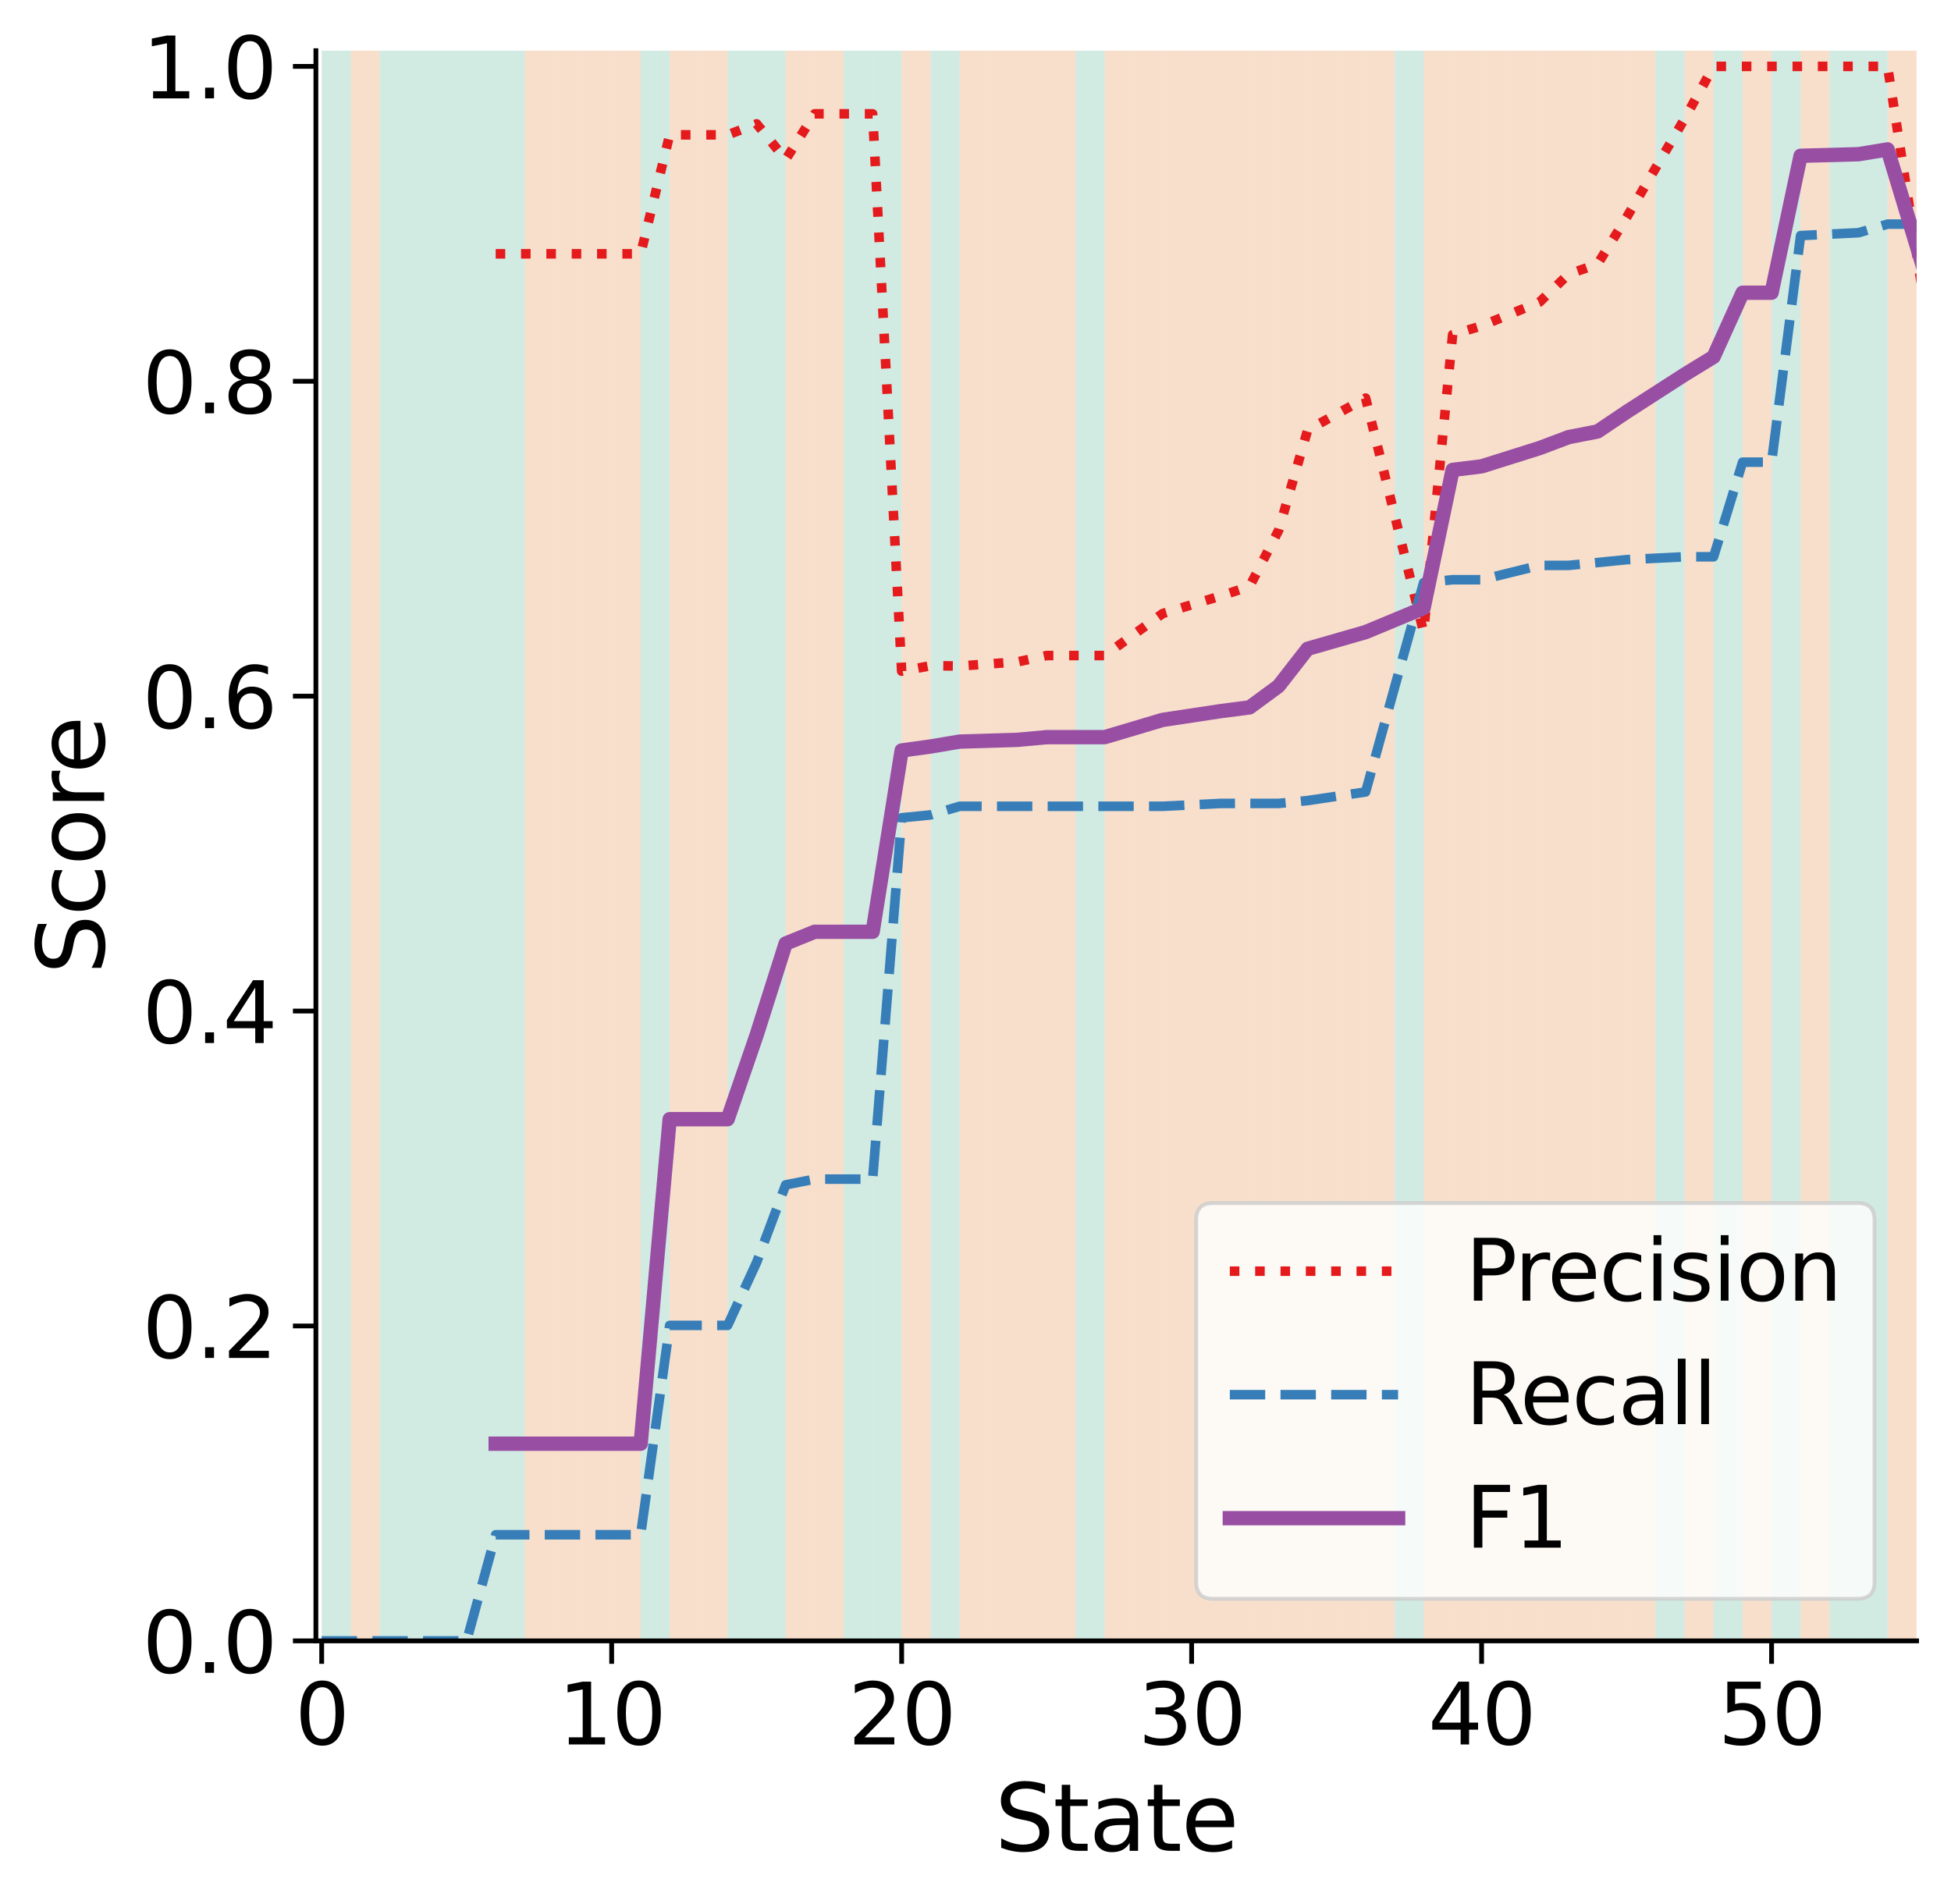 <?xml version="1.0" encoding="utf-8" standalone="no"?>
<!DOCTYPE svg PUBLIC "-//W3C//DTD SVG 1.1//EN"
  "http://www.w3.org/Graphics/SVG/1.1/DTD/svg11.dtd">
<svg xmlns:xlink="http://www.w3.org/1999/xlink" width="408.072pt" height="398.349pt" viewBox="0 0 408.072 398.349" xmlns="http://www.w3.org/2000/svg" version="1.1">
 <defs>
  <style type="text/css">*{stroke-linejoin: round; stroke-linecap: butt}</style>
 </defs>
 <g id="figure_1">
  <g id="patch_1">
   <path d="M 0 398.349 
L 408.072 398.349 
L 408.072 0 
L 0 0 
z
" style="fill: #ffffff"/>
  </g>
  <g id="axes_1">
   <g id="patch_2">
    <path d="M 66.072 343.233 
L 400.872 343.233 
L 400.872 10.593 
L 66.072 10.593 
z
" style="fill: #ffffff"/>
   </g>
   <g id="PolyCollection_1"/>
   <g id="PolyCollection_2"/>
   <g id="PolyCollection_3"/>
   <g id="PolyCollection_4">
    <defs>
     <path id="m125c535efa" d="M 67.285 -387.755 
L 67.285 -55.115 
L 73.35 -55.115 
L 73.35 -387.755 
L 73.35 -387.755 
L 67.285 -387.755 
z
"/>
    </defs>
    <g clip-path="url(#p26b835a164)">
     <use xlink:href="#m125c535efa" x="0" y="398.349" style="fill: #1b9e77; fill-opacity: 0.2"/>
    </g>
   </g>
   <g id="PolyCollection_5">
    <defs>
     <path id="m0db26d05ad" d="M 73.35 -387.755 
L 73.35 -55.115 
L 79.415 -55.115 
L 79.415 -387.755 
L 79.415 -387.755 
L 73.35 -387.755 
z
"/>
    </defs>
    <g clip-path="url(#p26b835a164)">
     <use xlink:href="#m0db26d05ad" x="0" y="398.349" style="fill: #d95f02; fill-opacity: 0.2"/>
    </g>
   </g>
   <g id="PolyCollection_6">
    <defs>
     <path id="m2ba38196fa" d="M 79.415 -387.755 
L 79.415 -55.115 
L 85.48 -55.115 
L 85.48 -387.755 
L 85.48 -387.755 
L 79.415 -387.755 
z
"/>
    </defs>
    <g clip-path="url(#p26b835a164)">
     <use xlink:href="#m2ba38196fa" x="0" y="398.349" style="fill: #1b9e77; fill-opacity: 0.2"/>
    </g>
   </g>
   <g id="PolyCollection_7">
    <defs>
     <path id="m5886b32c86" d="M 85.48 -387.755 
L 85.48 -55.115 
L 91.545 -55.115 
L 91.545 -387.755 
L 91.545 -387.755 
L 85.48 -387.755 
z
"/>
    </defs>
    <g clip-path="url(#p26b835a164)">
     <use xlink:href="#m5886b32c86" x="0" y="398.349" style="fill: #1b9e77; fill-opacity: 0.2"/>
    </g>
   </g>
   <g id="PolyCollection_8">
    <defs>
     <path id="mf310302326" d="M 91.545 -387.755 
L 91.545 -55.115 
L 97.611 -55.115 
L 97.611 -387.755 
L 97.611 -387.755 
L 91.545 -387.755 
z
"/>
    </defs>
    <g clip-path="url(#p26b835a164)">
     <use xlink:href="#mf310302326" x="0" y="398.349" style="fill: #1b9e77; fill-opacity: 0.2"/>
    </g>
   </g>
   <g id="PolyCollection_9">
    <defs>
     <path id="m967a87be0a" d="M 97.611 -387.755 
L 97.611 -55.115 
L 103.676 -55.115 
L 103.676 -387.755 
L 103.676 -387.755 
L 97.611 -387.755 
z
"/>
    </defs>
    <g clip-path="url(#p26b835a164)">
     <use xlink:href="#m967a87be0a" x="0" y="398.349" style="fill: #1b9e77; fill-opacity: 0.2"/>
    </g>
   </g>
   <g id="PolyCollection_10">
    <defs>
     <path id="md2ce9dbd02" d="M 103.676 -387.755 
L 103.676 -55.115 
L 109.741 -55.115 
L 109.741 -387.755 
L 109.741 -387.755 
L 103.676 -387.755 
z
"/>
    </defs>
    <g clip-path="url(#p26b835a164)">
     <use xlink:href="#md2ce9dbd02" x="0" y="398.349" style="fill: #1b9e77; fill-opacity: 0.2"/>
    </g>
   </g>
   <g id="PolyCollection_11">
    <defs>
     <path id="m92b02742d8" d="M 109.741 -387.755 
L 109.741 -55.115 
L 115.806 -55.115 
L 115.806 -387.755 
L 115.806 -387.755 
L 109.741 -387.755 
z
"/>
    </defs>
    <g clip-path="url(#p26b835a164)">
     <use xlink:href="#m92b02742d8" x="0" y="398.349" style="fill: #d95f02; fill-opacity: 0.2"/>
    </g>
   </g>
   <g id="PolyCollection_12">
    <defs>
     <path id="m74fc6132f7" d="M 115.806 -387.755 
L 115.806 -55.115 
L 121.871 -55.115 
L 121.871 -387.755 
L 121.871 -387.755 
L 115.806 -387.755 
z
"/>
    </defs>
    <g clip-path="url(#p26b835a164)">
     <use xlink:href="#m74fc6132f7" x="0" y="398.349" style="fill: #d95f02; fill-opacity: 0.2"/>
    </g>
   </g>
   <g id="PolyCollection_13">
    <defs>
     <path id="m2de19ee524" d="M 121.871 -387.755 
L 121.871 -55.115 
L 127.937 -55.115 
L 127.937 -387.755 
L 127.937 -387.755 
L 121.871 -387.755 
z
"/>
    </defs>
    <g clip-path="url(#p26b835a164)">
     <use xlink:href="#m2de19ee524" x="0" y="398.349" style="fill: #d95f02; fill-opacity: 0.2"/>
    </g>
   </g>
   <g id="PolyCollection_14">
    <defs>
     <path id="mca93525cfc" d="M 127.937 -387.755 
L 127.937 -55.115 
L 134.002 -55.115 
L 134.002 -387.755 
L 134.002 -387.755 
L 127.937 -387.755 
z
"/>
    </defs>
    <g clip-path="url(#p26b835a164)">
     <use xlink:href="#mca93525cfc" x="0" y="398.349" style="fill: #d95f02; fill-opacity: 0.2"/>
    </g>
   </g>
   <g id="PolyCollection_15">
    <defs>
     <path id="mbb72c97d13" d="M 134.002 -387.755 
L 134.002 -55.115 
L 140.067 -55.115 
L 140.067 -387.755 
L 140.067 -387.755 
L 134.002 -387.755 
z
"/>
    </defs>
    <g clip-path="url(#p26b835a164)">
     <use xlink:href="#mbb72c97d13" x="0" y="398.349" style="fill: #1b9e77; fill-opacity: 0.2"/>
    </g>
   </g>
   <g id="PolyCollection_16">
    <defs>
     <path id="mdb182c089e" d="M 140.067 -387.755 
L 140.067 -55.115 
L 146.132 -55.115 
L 146.132 -387.755 
L 146.132 -387.755 
L 140.067 -387.755 
z
"/>
    </defs>
    <g clip-path="url(#p26b835a164)">
     <use xlink:href="#mdb182c089e" x="0" y="398.349" style="fill: #d95f02; fill-opacity: 0.2"/>
    </g>
   </g>
   <g id="PolyCollection_17">
    <defs>
     <path id="m79dd6dcca5" d="M 146.132 -387.755 
L 146.132 -55.115 
L 152.198 -55.115 
L 152.198 -387.755 
L 152.198 -387.755 
L 146.132 -387.755 
z
"/>
    </defs>
    <g clip-path="url(#p26b835a164)">
     <use xlink:href="#m79dd6dcca5" x="0" y="398.349" style="fill: #d95f02; fill-opacity: 0.2"/>
    </g>
   </g>
   <g id="PolyCollection_18">
    <defs>
     <path id="m2414cd197d" d="M 152.198 -387.755 
L 152.198 -55.115 
L 158.263 -55.115 
L 158.263 -387.755 
L 158.263 -387.755 
L 152.198 -387.755 
z
"/>
    </defs>
    <g clip-path="url(#p26b835a164)">
     <use xlink:href="#m2414cd197d" x="0" y="398.349" style="fill: #1b9e77; fill-opacity: 0.2"/>
    </g>
   </g>
   <g id="PolyCollection_19">
    <defs>
     <path id="mfc741805cf" d="M 158.263 -387.755 
L 158.263 -55.115 
L 164.328 -55.115 
L 164.328 -387.755 
L 164.328 -387.755 
L 158.263 -387.755 
z
"/>
    </defs>
    <g clip-path="url(#p26b835a164)">
     <use xlink:href="#mfc741805cf" x="0" y="398.349" style="fill: #1b9e77; fill-opacity: 0.2"/>
    </g>
   </g>
   <g id="PolyCollection_20">
    <defs>
     <path id="m7f5e31c6b8" d="M 164.328 -387.755 
L 164.328 -55.115 
L 170.393 -55.115 
L 170.393 -387.755 
L 170.393 -387.755 
L 164.328 -387.755 
z
"/>
    </defs>
    <g clip-path="url(#p26b835a164)">
     <use xlink:href="#m7f5e31c6b8" x="0" y="398.349" style="fill: #d95f02; fill-opacity: 0.2"/>
    </g>
   </g>
   <g id="PolyCollection_21">
    <defs>
     <path id="m097ade29cd" d="M 170.393 -387.755 
L 170.393 -55.115 
L 176.458 -55.115 
L 176.458 -387.755 
L 176.458 -387.755 
L 170.393 -387.755 
z
"/>
    </defs>
    <g clip-path="url(#p26b835a164)">
     <use xlink:href="#m097ade29cd" x="0" y="398.349" style="fill: #d95f02; fill-opacity: 0.2"/>
    </g>
   </g>
   <g id="PolyCollection_22">
    <defs>
     <path id="md6e3d1d1fb" d="M 176.458 -387.755 
L 176.458 -55.115 
L 182.524 -55.115 
L 182.524 -387.755 
L 182.524 -387.755 
L 176.458 -387.755 
z
"/>
    </defs>
    <g clip-path="url(#p26b835a164)">
     <use xlink:href="#md6e3d1d1fb" x="0" y="398.349" style="fill: #1b9e77; fill-opacity: 0.2"/>
    </g>
   </g>
   <g id="PolyCollection_23">
    <defs>
     <path id="m52731fd539" d="M 182.524 -387.755 
L 182.524 -55.115 
L 188.589 -55.115 
L 188.589 -387.755 
L 188.589 -387.755 
L 182.524 -387.755 
z
"/>
    </defs>
    <g clip-path="url(#p26b835a164)">
     <use xlink:href="#m52731fd539" x="0" y="398.349" style="fill: #1b9e77; fill-opacity: 0.2"/>
    </g>
   </g>
   <g id="PolyCollection_24">
    <defs>
     <path id="m6a19b425e9" d="M 188.589 -387.755 
L 188.589 -55.115 
L 194.654 -55.115 
L 194.654 -387.755 
L 194.654 -387.755 
L 188.589 -387.755 
z
"/>
    </defs>
    <g clip-path="url(#p26b835a164)">
     <use xlink:href="#m6a19b425e9" x="0" y="398.349" style="fill: #d95f02; fill-opacity: 0.2"/>
    </g>
   </g>
   <g id="PolyCollection_25">
    <defs>
     <path id="m41bd3b7b0b" d="M 194.654 -387.755 
L 194.654 -55.115 
L 200.719 -55.115 
L 200.719 -387.755 
L 200.719 -387.755 
L 194.654 -387.755 
z
"/>
    </defs>
    <g clip-path="url(#p26b835a164)">
     <use xlink:href="#m41bd3b7b0b" x="0" y="398.349" style="fill: #1b9e77; fill-opacity: 0.2"/>
    </g>
   </g>
   <g id="PolyCollection_26">
    <defs>
     <path id="mcdfc81c4ba" d="M 200.719 -387.755 
L 200.719 -55.115 
L 206.785 -55.115 
L 206.785 -387.755 
L 206.785 -387.755 
L 200.719 -387.755 
z
"/>
    </defs>
    <g clip-path="url(#p26b835a164)">
     <use xlink:href="#mcdfc81c4ba" x="0" y="398.349" style="fill: #d95f02; fill-opacity: 0.2"/>
    </g>
   </g>
   <g id="PolyCollection_27">
    <defs>
     <path id="m4366017fd3" d="M 206.785 -387.755 
L 206.785 -55.115 
L 212.85 -55.115 
L 212.85 -387.755 
L 212.85 -387.755 
L 206.785 -387.755 
z
"/>
    </defs>
    <g clip-path="url(#p26b835a164)">
     <use xlink:href="#m4366017fd3" x="0" y="398.349" style="fill: #d95f02; fill-opacity: 0.2"/>
    </g>
   </g>
   <g id="PolyCollection_28">
    <defs>
     <path id="m542541a7ce" d="M 212.85 -387.755 
L 212.85 -55.115 
L 218.915 -55.115 
L 218.915 -387.755 
L 218.915 -387.755 
L 212.85 -387.755 
z
"/>
    </defs>
    <g clip-path="url(#p26b835a164)">
     <use xlink:href="#m542541a7ce" x="0" y="398.349" style="fill: #d95f02; fill-opacity: 0.2"/>
    </g>
   </g>
   <g id="PolyCollection_29">
    <defs>
     <path id="med6524f2fb" d="M 218.915 -387.755 
L 218.915 -55.115 
L 224.98 -55.115 
L 224.98 -387.755 
L 224.98 -387.755 
L 218.915 -387.755 
z
"/>
    </defs>
    <g clip-path="url(#p26b835a164)">
     <use xlink:href="#med6524f2fb" x="0" y="398.349" style="fill: #d95f02; fill-opacity: 0.2"/>
    </g>
   </g>
   <g id="PolyCollection_30">
    <defs>
     <path id="m2f2c8779f8" d="M 224.98 -387.755 
L 224.98 -55.115 
L 231.045 -55.115 
L 231.045 -387.755 
L 231.045 -387.755 
L 224.98 -387.755 
z
"/>
    </defs>
    <g clip-path="url(#p26b835a164)">
     <use xlink:href="#m2f2c8779f8" x="0" y="398.349" style="fill: #1b9e77; fill-opacity: 0.2"/>
    </g>
   </g>
   <g id="PolyCollection_31">
    <defs>
     <path id="mcf1881fe86" d="M 231.045 -387.755 
L 231.045 -55.115 
L 237.111 -55.115 
L 237.111 -387.755 
L 237.111 -387.755 
L 231.045 -387.755 
z
"/>
    </defs>
    <g clip-path="url(#p26b835a164)">
     <use xlink:href="#mcf1881fe86" x="0" y="398.349" style="fill: #d95f02; fill-opacity: 0.2"/>
    </g>
   </g>
   <g id="PolyCollection_32">
    <defs>
     <path id="m0a93203564" d="M 237.111 -387.755 
L 237.111 -55.115 
L 243.176 -55.115 
L 243.176 -387.755 
L 243.176 -387.755 
L 237.111 -387.755 
z
"/>
    </defs>
    <g clip-path="url(#p26b835a164)">
     <use xlink:href="#m0a93203564" x="0" y="398.349" style="fill: #d95f02; fill-opacity: 0.2"/>
    </g>
   </g>
   <g id="PolyCollection_33">
    <defs>
     <path id="m591b5ea6e4" d="M 243.176 -387.755 
L 243.176 -55.115 
L 249.241 -55.115 
L 249.241 -387.755 
L 249.241 -387.755 
L 243.176 -387.755 
z
"/>
    </defs>
    <g clip-path="url(#p26b835a164)">
     <use xlink:href="#m591b5ea6e4" x="0" y="398.349" style="fill: #d95f02; fill-opacity: 0.2"/>
    </g>
   </g>
   <g id="PolyCollection_34">
    <defs>
     <path id="mdf3658cf73" d="M 249.241 -387.755 
L 249.241 -55.115 
L 255.306 -55.115 
L 255.306 -387.755 
L 255.306 -387.755 
L 249.241 -387.755 
z
"/>
    </defs>
    <g clip-path="url(#p26b835a164)">
     <use xlink:href="#mdf3658cf73" x="0" y="398.349" style="fill: #d95f02; fill-opacity: 0.2"/>
    </g>
   </g>
   <g id="PolyCollection_35">
    <defs>
     <path id="mc8cab24adf" d="M 255.306 -387.755 
L 255.306 -55.115 
L 261.372 -55.115 
L 261.372 -387.755 
L 261.372 -387.755 
L 255.306 -387.755 
z
"/>
    </defs>
    <g clip-path="url(#p26b835a164)">
     <use xlink:href="#mc8cab24adf" x="0" y="398.349" style="fill: #d95f02; fill-opacity: 0.2"/>
    </g>
   </g>
   <g id="PolyCollection_36">
    <defs>
     <path id="m0bed3e35ae" d="M 261.372 -387.755 
L 261.372 -55.115 
L 267.437 -55.115 
L 267.437 -387.755 
L 267.437 -387.755 
L 261.372 -387.755 
z
"/>
    </defs>
    <g clip-path="url(#p26b835a164)">
     <use xlink:href="#m0bed3e35ae" x="0" y="398.349" style="fill: #d95f02; fill-opacity: 0.2"/>
    </g>
   </g>
   <g id="PolyCollection_37">
    <defs>
     <path id="mc6f6539e8f" d="M 267.437 -387.755 
L 267.437 -55.115 
L 273.502 -55.115 
L 273.502 -387.755 
L 273.502 -387.755 
L 267.437 -387.755 
z
"/>
    </defs>
    <g clip-path="url(#p26b835a164)">
     <use xlink:href="#mc6f6539e8f" x="0" y="398.349" style="fill: #d95f02; fill-opacity: 0.2"/>
    </g>
   </g>
   <g id="PolyCollection_38">
    <defs>
     <path id="m96a476ceb2" d="M 273.502 -387.755 
L 273.502 -55.115 
L 279.567 -55.115 
L 279.567 -387.755 
L 279.567 -387.755 
L 273.502 -387.755 
z
"/>
    </defs>
    <g clip-path="url(#p26b835a164)">
     <use xlink:href="#m96a476ceb2" x="0" y="398.349" style="fill: #d95f02; fill-opacity: 0.2"/>
    </g>
   </g>
   <g id="PolyCollection_39">
    <defs>
     <path id="mb4acc01fca" d="M 279.567 -387.755 
L 279.567 -55.115 
L 285.632 -55.115 
L 285.632 -387.755 
L 285.632 -387.755 
L 279.567 -387.755 
z
"/>
    </defs>
    <g clip-path="url(#p26b835a164)">
     <use xlink:href="#mb4acc01fca" x="0" y="398.349" style="fill: #d95f02; fill-opacity: 0.2"/>
    </g>
   </g>
   <g id="PolyCollection_40">
    <defs>
     <path id="m5384c98503" d="M 285.632 -387.755 
L 285.632 -55.115 
L 291.698 -55.115 
L 291.698 -387.755 
L 291.698 -387.755 
L 285.632 -387.755 
z
"/>
    </defs>
    <g clip-path="url(#p26b835a164)">
     <use xlink:href="#m5384c98503" x="0" y="398.349" style="fill: #d95f02; fill-opacity: 0.2"/>
    </g>
   </g>
   <g id="PolyCollection_41">
    <defs>
     <path id="m760b5ca636" d="M 291.698 -387.755 
L 291.698 -55.115 
L 297.763 -55.115 
L 297.763 -387.755 
L 297.763 -387.755 
L 291.698 -387.755 
z
"/>
    </defs>
    <g clip-path="url(#p26b835a164)">
     <use xlink:href="#m760b5ca636" x="0" y="398.349" style="fill: #1b9e77; fill-opacity: 0.2"/>
    </g>
   </g>
   <g id="PolyCollection_42">
    <defs>
     <path id="m84e1587e74" d="M 297.763 -387.755 
L 297.763 -55.115 
L 303.828 -55.115 
L 303.828 -387.755 
L 303.828 -387.755 
L 297.763 -387.755 
z
"/>
    </defs>
    <g clip-path="url(#p26b835a164)">
     <use xlink:href="#m84e1587e74" x="0" y="398.349" style="fill: #d95f02; fill-opacity: 0.2"/>
    </g>
   </g>
   <g id="PolyCollection_43">
    <defs>
     <path id="m65bd768661" d="M 303.828 -387.755 
L 303.828 -55.115 
L 309.893 -55.115 
L 309.893 -387.755 
L 309.893 -387.755 
L 303.828 -387.755 
z
"/>
    </defs>
    <g clip-path="url(#p26b835a164)">
     <use xlink:href="#m65bd768661" x="0" y="398.349" style="fill: #d95f02; fill-opacity: 0.2"/>
    </g>
   </g>
   <g id="PolyCollection_44">
    <defs>
     <path id="m89fb7e7c5c" d="M 309.893 -387.755 
L 309.893 -55.115 
L 315.958 -55.115 
L 315.958 -387.755 
L 315.958 -387.755 
L 309.893 -387.755 
z
"/>
    </defs>
    <g clip-path="url(#p26b835a164)">
     <use xlink:href="#m89fb7e7c5c" x="0" y="398.349" style="fill: #d95f02; fill-opacity: 0.2"/>
    </g>
   </g>
   <g id="PolyCollection_45">
    <defs>
     <path id="m3e206f6039" d="M 315.958 -387.755 
L 315.958 -55.115 
L 322.024 -55.115 
L 322.024 -387.755 
L 322.024 -387.755 
L 315.958 -387.755 
z
"/>
    </defs>
    <g clip-path="url(#p26b835a164)">
     <use xlink:href="#m3e206f6039" x="0" y="398.349" style="fill: #d95f02; fill-opacity: 0.2"/>
    </g>
   </g>
   <g id="PolyCollection_46">
    <defs>
     <path id="mc9c75d88b0" d="M 322.024 -387.755 
L 322.024 -55.115 
L 328.089 -55.115 
L 328.089 -387.755 
L 328.089 -387.755 
L 322.024 -387.755 
z
"/>
    </defs>
    <g clip-path="url(#p26b835a164)">
     <use xlink:href="#mc9c75d88b0" x="0" y="398.349" style="fill: #d95f02; fill-opacity: 0.2"/>
    </g>
   </g>
   <g id="PolyCollection_47">
    <defs>
     <path id="m86f5dfa4b3" d="M 328.089 -387.755 
L 328.089 -55.115 
L 334.154 -55.115 
L 334.154 -387.755 
L 334.154 -387.755 
L 328.089 -387.755 
z
"/>
    </defs>
    <g clip-path="url(#p26b835a164)">
     <use xlink:href="#m86f5dfa4b3" x="0" y="398.349" style="fill: #d95f02; fill-opacity: 0.2"/>
    </g>
   </g>
   <g id="PolyCollection_48">
    <defs>
     <path id="mb47d26176c" d="M 334.154 -387.755 
L 334.154 -55.115 
L 340.219 -55.115 
L 340.219 -387.755 
L 340.219 -387.755 
L 334.154 -387.755 
z
"/>
    </defs>
    <g clip-path="url(#p26b835a164)">
     <use xlink:href="#mb47d26176c" x="0" y="398.349" style="fill: #d95f02; fill-opacity: 0.2"/>
    </g>
   </g>
   <g id="PolyCollection_49">
    <defs>
     <path id="mf32b627f5d" d="M 340.219 -387.755 
L 340.219 -55.115 
L 346.285 -55.115 
L 346.285 -387.755 
L 346.285 -387.755 
L 340.219 -387.755 
z
"/>
    </defs>
    <g clip-path="url(#p26b835a164)">
     <use xlink:href="#mf32b627f5d" x="0" y="398.349" style="fill: #d95f02; fill-opacity: 0.2"/>
    </g>
   </g>
   <g id="PolyCollection_50">
    <defs>
     <path id="m5d59e32ee5" d="M 346.285 -387.755 
L 346.285 -55.115 
L 352.35 -55.115 
L 352.35 -387.755 
L 352.35 -387.755 
L 346.285 -387.755 
z
"/>
    </defs>
    <g clip-path="url(#p26b835a164)">
     <use xlink:href="#m5d59e32ee5" x="0" y="398.349" style="fill: #1b9e77; fill-opacity: 0.2"/>
    </g>
   </g>
   <g id="PolyCollection_51">
    <defs>
     <path id="m27c8700c24" d="M 352.35 -387.755 
L 352.35 -55.115 
L 358.415 -55.115 
L 358.415 -387.755 
L 358.415 -387.755 
L 352.35 -387.755 
z
"/>
    </defs>
    <g clip-path="url(#p26b835a164)">
     <use xlink:href="#m27c8700c24" x="0" y="398.349" style="fill: #d95f02; fill-opacity: 0.2"/>
    </g>
   </g>
   <g id="PolyCollection_52">
    <defs>
     <path id="m773d3b2065" d="M 358.415 -387.755 
L 358.415 -55.115 
L 364.48 -55.115 
L 364.48 -387.755 
L 364.48 -387.755 
L 358.415 -387.755 
z
"/>
    </defs>
    <g clip-path="url(#p26b835a164)">
     <use xlink:href="#m773d3b2065" x="0" y="398.349" style="fill: #1b9e77; fill-opacity: 0.2"/>
    </g>
   </g>
   <g id="PolyCollection_53">
    <defs>
     <path id="mc26898283b" d="M 364.48 -387.755 
L 364.48 -55.115 
L 370.545 -55.115 
L 370.545 -387.755 
L 370.545 -387.755 
L 364.48 -387.755 
z
"/>
    </defs>
    <g clip-path="url(#p26b835a164)">
     <use xlink:href="#mc26898283b" x="0" y="398.349" style="fill: #d95f02; fill-opacity: 0.2"/>
    </g>
   </g>
   <g id="PolyCollection_54">
    <defs>
     <path id="m8600778482" d="M 370.545 -387.755 
L 370.545 -55.115 
L 376.611 -55.115 
L 376.611 -387.755 
L 376.611 -387.755 
L 370.545 -387.755 
z
"/>
    </defs>
    <g clip-path="url(#p26b835a164)">
     <use xlink:href="#m8600778482" x="0" y="398.349" style="fill: #1b9e77; fill-opacity: 0.2"/>
    </g>
   </g>
   <g id="PolyCollection_55">
    <defs>
     <path id="maf67296dd6" d="M 376.611 -387.755 
L 376.611 -55.115 
L 382.676 -55.115 
L 382.676 -387.755 
L 382.676 -387.755 
L 376.611 -387.755 
z
"/>
    </defs>
    <g clip-path="url(#p26b835a164)">
     <use xlink:href="#maf67296dd6" x="0" y="398.349" style="fill: #d95f02; fill-opacity: 0.2"/>
    </g>
   </g>
   <g id="PolyCollection_56">
    <defs>
     <path id="ma92e470fc0" d="M 382.676 -387.755 
L 382.676 -55.115 
L 388.741 -55.115 
L 388.741 -387.755 
L 388.741 -387.755 
L 382.676 -387.755 
z
"/>
    </defs>
    <g clip-path="url(#p26b835a164)">
     <use xlink:href="#ma92e470fc0" x="0" y="398.349" style="fill: #1b9e77; fill-opacity: 0.2"/>
    </g>
   </g>
   <g id="PolyCollection_57">
    <defs>
     <path id="mdbbf414706" d="M 388.741 -387.755 
L 388.741 -55.115 
L 394.806 -55.115 
L 394.806 -387.755 
L 394.806 -387.755 
L 388.741 -387.755 
z
"/>
    </defs>
    <g clip-path="url(#p26b835a164)">
     <use xlink:href="#mdbbf414706" x="0" y="398.349" style="fill: #1b9e77; fill-opacity: 0.2"/>
    </g>
   </g>
   <g id="PolyCollection_58">
    <defs>
     <path id="me27ebbd8e9" d="M 394.806 -387.755 
L 394.806 -55.115 
L 400.872 -55.115 
L 400.872 -387.755 
L 400.872 -387.755 
L 394.806 -387.755 
z
"/>
    </defs>
    <g clip-path="url(#p26b835a164)">
     <use xlink:href="#me27ebbd8e9" x="0" y="398.349" style="fill: #d95f02; fill-opacity: 0.2"/>
    </g>
   </g>
   <g id="PolyCollection_59">
    <defs>
     <path id="m95248ff65e" d="M 400.872 -387.755 
L 400.872 -55.115 
L 406.937 -55.115 
L 406.937 -387.755 
L 406.937 -387.755 
L 400.872 -387.755 
z
"/>
    </defs>
    <g clip-path="url(#p26b835a164)">
     <use xlink:href="#m95248ff65e" x="0" y="398.349" style="fill: #1b9e77; fill-opacity: 0.2"/>
    </g>
   </g>
   <g id="PolyCollection_60">
    <defs>
     <path id="m0169e6d74f" d="M 406.937 -387.755 
L 406.937 -55.115 
L 413.002 -55.115 
L 413.002 -387.755 
L 413.002 -387.755 
L 406.937 -387.755 
z
"/>
    </defs>
    <g clip-path="url(#p26b835a164)">
     <use xlink:href="#m0169e6d74f" x="0" y="398.349" style="fill: #d95f02; fill-opacity: 0.2"/>
    </g>
   </g>
   <g id="PolyCollection_61">
    <defs>
     <path id="m693e94b96b" d="M 413.002 -387.755 
L 413.002 -55.115 
L 419.067 -55.115 
L 419.067 -387.755 
L 419.067 -387.755 
L 413.002 -387.755 
z
"/>
    </defs>
    <g clip-path="url(#p26b835a164)">
     <use xlink:href="#m693e94b96b" x="0" y="398.349" style="fill: #1b9e77; fill-opacity: 0.2"/>
    </g>
   </g>
   <g id="PolyCollection_62">
    <defs>
     <path id="m7309b5cec9" d="M 419.067 -387.755 
L 419.067 -55.115 
L 425.132 -55.115 
L 425.132 -387.755 
L 425.132 -387.755 
L 419.067 -387.755 
z
"/>
    </defs>
    <g clip-path="url(#p26b835a164)">
     <use xlink:href="#m7309b5cec9" x="0" y="398.349" style="fill: #d95f02; fill-opacity: 0.2"/>
    </g>
   </g>
   <g id="PolyCollection_63">
    <defs>
     <path id="mb12570ba1d" d="M 425.132 -387.755 
L 425.132 -55.115 
L 431.198 -55.115 
L 431.198 -387.755 
L 431.198 -387.755 
L 425.132 -387.755 
z
"/>
    </defs>
    <g clip-path="url(#p26b835a164)">
     <use xlink:href="#mb12570ba1d" x="0" y="398.349" style="fill: #d95f02; fill-opacity: 0.2"/>
    </g>
   </g>
   <g id="PolyCollection_64">
    <defs>
     <path id="mcd78a67895" d="M 431.198 -387.755 
L 431.198 -55.115 
L 437.263 -55.115 
L 437.263 -387.755 
L 437.263 -387.755 
L 431.198 -387.755 
z
"/>
    </defs>
    <g clip-path="url(#p26b835a164)">
     <use xlink:href="#mcd78a67895" x="0" y="398.349" style="fill: #d95f02; fill-opacity: 0.2"/>
    </g>
   </g>
   <g id="PolyCollection_65">
    <defs>
     <path id="m704d50badc" d="M 437.263 -387.755 
L 437.263 -55.115 
L 443.328 -55.115 
L 443.328 -387.755 
L 443.328 -387.755 
L 437.263 -387.755 
z
"/>
    </defs>
    <g clip-path="url(#p26b835a164)">
     <use xlink:href="#m704d50badc" x="0" y="398.349" style="fill: #1b9e77; fill-opacity: 0.2"/>
    </g>
   </g>
   <g id="PolyCollection_66">
    <defs>
     <path id="me4c163d300" d="M 443.328 -387.755 
L 443.328 -55.115 
L 449.393 -55.115 
L 449.393 -387.755 
L 449.393 -387.755 
L 443.328 -387.755 
z
"/>
    </defs>
    <g clip-path="url(#p26b835a164)">
     <use xlink:href="#me4c163d300" x="0" y="398.349" style="fill: #1b9e77; fill-opacity: 0.2"/>
    </g>
   </g>
   <g id="PolyCollection_67">
    <defs>
     <path id="m906d7e0ba7" d="M 449.393 -387.755 
L 449.393 -55.115 
L 455.458 -55.115 
L 455.458 -387.755 
L 455.458 -387.755 
L 449.393 -387.755 
z
"/>
    </defs>
    <g clip-path="url(#p26b835a164)">
     <use xlink:href="#m906d7e0ba7" x="0" y="398.349" style="fill: #1b9e77; fill-opacity: 0.2"/>
    </g>
   </g>
   <g id="PolyCollection_68">
    <defs>
     <path id="m7f0847c80e" d="M 455.458 -387.755 
L 455.458 -55.115 
L 461.524 -55.115 
L 461.524 -387.755 
L 461.524 -387.755 
L 455.458 -387.755 
z
"/>
    </defs>
    <g clip-path="url(#p26b835a164)">
     <use xlink:href="#m7f0847c80e" x="0" y="398.349" style="fill: #d95f02; fill-opacity: 0.2"/>
    </g>
   </g>
   <g id="PolyCollection_69">
    <defs>
     <path id="m804fe95b40" d="M 461.524 -387.755 
L 461.524 -55.115 
L 467.589 -55.115 
L 467.589 -387.755 
L 467.589 -387.755 
L 461.524 -387.755 
z
"/>
    </defs>
    <g clip-path="url(#p26b835a164)">
     <use xlink:href="#m804fe95b40" x="0" y="398.349" style="fill: #1b9e77; fill-opacity: 0.2"/>
    </g>
   </g>
   <g id="PolyCollection_70">
    <defs>
     <path id="mc24db63a7a" d="M 467.589 -387.755 
L 467.589 -55.115 
L 473.654 -55.115 
L 473.654 -387.755 
L 473.654 -387.755 
L 467.589 -387.755 
z
"/>
    </defs>
    <g clip-path="url(#p26b835a164)">
     <use xlink:href="#mc24db63a7a" x="0" y="398.349" style="fill: #d95f02; fill-opacity: 0.2"/>
    </g>
   </g>
   <g id="PolyCollection_71">
    <defs>
     <path id="mb6044654a3" d="M 473.654 -387.755 
L 473.654 -55.115 
L 479.719 -55.115 
L 479.719 -387.755 
L 479.719 -387.755 
L 473.654 -387.755 
z
"/>
    </defs>
    <g clip-path="url(#p26b835a164)">
     <use xlink:href="#mb6044654a3" x="0" y="398.349" style="fill: #d95f02; fill-opacity: 0.2"/>
    </g>
   </g>
   <g id="PolyCollection_72">
    <defs>
     <path id="m0e8f5196c5" d="M 479.719 -387.755 
L 479.719 -55.115 
L 485.785 -55.115 
L 485.785 -387.755 
L 485.785 -387.755 
L 479.719 -387.755 
z
"/>
    </defs>
    <g clip-path="url(#p26b835a164)">
     <use xlink:href="#m0e8f5196c5" x="0" y="398.349" style="fill: #1b9e77; fill-opacity: 0.2"/>
    </g>
   </g>
   <g id="PolyCollection_73">
    <defs>
     <path id="m10f6df9100" d="M 485.785 -387.755 
L 485.785 -55.115 
L 491.85 -55.115 
L 491.85 -387.755 
L 491.85 -387.755 
L 485.785 -387.755 
z
"/>
    </defs>
    <g clip-path="url(#p26b835a164)">
     <use xlink:href="#m10f6df9100" x="0" y="398.349" style="fill: #1b9e77; fill-opacity: 0.2"/>
    </g>
   </g>
   <g id="PolyCollection_74">
    <defs>
     <path id="mc3018d3a29" d="M 491.85 -387.755 
L 491.85 -55.115 
L 497.915 -55.115 
L 497.915 -387.755 
L 497.915 -387.755 
L 491.85 -387.755 
z
"/>
    </defs>
    <g clip-path="url(#p26b835a164)">
     <use xlink:href="#mc3018d3a29" x="0" y="398.349" style="fill: #1b9e77; fill-opacity: 0.2"/>
    </g>
   </g>
   <g id="PolyCollection_75">
    <defs>
     <path id="mf4fc81868f" d="M 497.915 -387.755 
L 497.915 -55.115 
L 503.98 -55.115 
L 503.98 -387.755 
L 503.98 -387.755 
L 497.915 -387.755 
z
"/>
    </defs>
    <g clip-path="url(#p26b835a164)">
     <use xlink:href="#mf4fc81868f" x="0" y="398.349" style="fill: #1b9e77; fill-opacity: 0.2"/>
    </g>
   </g>
   <g id="PolyCollection_76">
    <defs>
     <path id="m5aed2eb604" d="M 503.98 -387.755 
L 503.98 -55.115 
L 510.045 -55.115 
L 510.045 -387.755 
L 510.045 -387.755 
L 503.98 -387.755 
z
"/>
    </defs>
    <g clip-path="url(#p26b835a164)">
     <use xlink:href="#m5aed2eb604" x="0" y="398.349" style="fill: #d95f02; fill-opacity: 0.2"/>
    </g>
   </g>
   <g id="PolyCollection_77">
    <defs>
     <path id="m346c778d63" d="M 510.045 -387.755 
L 510.045 -55.115 
L 516.111 -55.115 
L 516.111 -387.755 
L 516.111 -387.755 
L 510.045 -387.755 
z
"/>
    </defs>
    <g clip-path="url(#p26b835a164)">
     <use xlink:href="#m346c778d63" x="0" y="398.349" style="fill: #d95f02; fill-opacity: 0.2"/>
    </g>
   </g>
   <g id="PolyCollection_78">
    <defs>
     <path id="md33d9fcd2d" d="M 516.111 -387.755 
L 516.111 -55.115 
L 522.176 -55.115 
L 522.176 -387.755 
L 522.176 -387.755 
L 516.111 -387.755 
z
"/>
    </defs>
    <g clip-path="url(#p26b835a164)">
     <use xlink:href="#md33d9fcd2d" x="0" y="398.349" style="fill: #1b9e77; fill-opacity: 0.2"/>
    </g>
   </g>
   <g id="PolyCollection_79">
    <defs>
     <path id="m899fd7c380" d="M 522.176 -387.755 
L 522.176 -55.115 
L 528.241 -55.115 
L 528.241 -387.755 
L 528.241 -387.755 
L 522.176 -387.755 
z
"/>
    </defs>
    <g clip-path="url(#p26b835a164)">
     <use xlink:href="#m899fd7c380" x="0" y="398.349" style="fill: #1b9e77; fill-opacity: 0.2"/>
    </g>
   </g>
   <g id="PolyCollection_80">
    <defs>
     <path id="m396c98fb81" d="M 528.241 -387.755 
L 528.241 -55.115 
L 534.306 -55.115 
L 534.306 -387.755 
L 534.306 -387.755 
L 528.241 -387.755 
z
"/>
    </defs>
    <g clip-path="url(#p26b835a164)">
     <use xlink:href="#m396c98fb81" x="0" y="398.349" style="fill: #1b9e77; fill-opacity: 0.2"/>
    </g>
   </g>
   <g id="PolyCollection_81">
    <defs>
     <path id="m408c180ed3" d="M 534.306 -387.755 
L 534.306 -55.115 
L 540.371 -55.115 
L 540.371 -387.755 
L 540.371 -387.755 
L 534.306 -387.755 
z
"/>
    </defs>
    <g clip-path="url(#p26b835a164)">
     <use xlink:href="#m408c180ed3" x="0" y="398.349" style="fill: #1b9e77; fill-opacity: 0.2"/>
    </g>
   </g>
   <g id="PolyCollection_82">
    <defs>
     <path id="m123e4205cf" d="M 540.371 -387.755 
L 540.371 -55.115 
L 546.437 -55.115 
L 546.437 -387.755 
L 546.437 -387.755 
L 540.371 -387.755 
z
"/>
    </defs>
    <g clip-path="url(#p26b835a164)">
     <use xlink:href="#m123e4205cf" x="0" y="398.349" style="fill: #1b9e77; fill-opacity: 0.2"/>
    </g>
   </g>
   <g id="PolyCollection_83">
    <defs>
     <path id="m11f1dda1e7" d="M 546.437 -387.755 
L 546.437 -55.115 
L 552.502 -55.115 
L 552.502 -387.755 
L 552.502 -387.755 
L 546.437 -387.755 
z
"/>
    </defs>
    <g clip-path="url(#p26b835a164)">
     <use xlink:href="#m11f1dda1e7" x="0" y="398.349" style="fill: #1b9e77; fill-opacity: 0.2"/>
    </g>
   </g>
   <g id="PolyCollection_84">
    <defs>
     <path id="mb2368b974c" d="M 552.502 -387.755 
L 552.502 -55.115 
L 558.567 -55.115 
L 558.567 -387.755 
L 558.567 -387.755 
L 552.502 -387.755 
z
"/>
    </defs>
    <g clip-path="url(#p26b835a164)">
     <use xlink:href="#mb2368b974c" x="0" y="398.349" style="fill: #1b9e77; fill-opacity: 0.2"/>
    </g>
   </g>
   <g id="PolyCollection_85">
    <defs>
     <path id="m382cadb586" d="M 558.567 -387.755 
L 558.567 -55.115 
L 564.632 -55.115 
L 564.632 -387.755 
L 564.632 -387.755 
L 558.567 -387.755 
z
"/>
    </defs>
    <g clip-path="url(#p26b835a164)">
     <use xlink:href="#m382cadb586" x="0" y="398.349" style="fill: #d95f02; fill-opacity: 0.2"/>
    </g>
   </g>
   <g id="PolyCollection_86">
    <defs>
     <path id="md9099eaa06" d="M 564.632 -387.755 
L 564.632 -55.115 
L 570.698 -55.115 
L 570.698 -387.755 
L 570.698 -387.755 
L 564.632 -387.755 
z
"/>
    </defs>
    <g clip-path="url(#p26b835a164)">
     <use xlink:href="#md9099eaa06" x="0" y="398.349" style="fill: #1b9e77; fill-opacity: 0.2"/>
    </g>
   </g>
   <g id="PolyCollection_87">
    <defs>
     <path id="m1c16361780" d="M 570.698 -387.755 
L 570.698 -55.115 
L 576.763 -55.115 
L 576.763 -387.755 
L 576.763 -387.755 
L 570.698 -387.755 
z
"/>
    </defs>
    <g clip-path="url(#p26b835a164)">
     <use xlink:href="#m1c16361780" x="0" y="398.349" style="fill: #1b9e77; fill-opacity: 0.2"/>
    </g>
   </g>
   <g id="PolyCollection_88">
    <defs>
     <path id="m4c4b790934" d="M 576.763 -387.755 
L 576.763 -55.115 
L 582.828 -55.115 
L 582.828 -387.755 
L 582.828 -387.755 
L 576.763 -387.755 
z
"/>
    </defs>
    <g clip-path="url(#p26b835a164)">
     <use xlink:href="#m4c4b790934" x="0" y="398.349" style="fill: #1b9e77; fill-opacity: 0.2"/>
    </g>
   </g>
   <g id="PolyCollection_89">
    <defs>
     <path id="m258e30239d" d="M 582.828 -387.755 
L 582.828 -55.115 
L 588.893 -55.115 
L 588.893 -387.755 
L 588.893 -387.755 
L 582.828 -387.755 
z
"/>
    </defs>
    <g clip-path="url(#p26b835a164)">
     <use xlink:href="#m258e30239d" x="0" y="398.349" style="fill: #1b9e77; fill-opacity: 0.2"/>
    </g>
   </g>
   <g id="PolyCollection_90">
    <defs>
     <path id="m6cbc6f2ea5" d="M 588.893 -387.755 
L 588.893 -55.115 
L 594.958 -55.115 
L 594.958 -387.755 
L 594.958 -387.755 
L 588.893 -387.755 
z
"/>
    </defs>
    <g clip-path="url(#p26b835a164)">
     <use xlink:href="#m6cbc6f2ea5" x="0" y="398.349" style="fill: #1b9e77; fill-opacity: 0.2"/>
    </g>
   </g>
   <g id="PolyCollection_91">
    <defs>
     <path id="m46d5943d33" d="M 594.958 -387.755 
L 594.958 -55.115 
L 601.024 -55.115 
L 601.024 -387.755 
L 601.024 -387.755 
L 594.958 -387.755 
z
"/>
    </defs>
    <g clip-path="url(#p26b835a164)">
     <use xlink:href="#m46d5943d33" x="0" y="398.349" style="fill: #d95f02; fill-opacity: 0.2"/>
    </g>
   </g>
   <g id="PolyCollection_92">
    <defs>
     <path id="mac6db5fb78" d="M 601.024 -387.755 
L 601.024 -55.115 
L 607.089 -55.115 
L 607.089 -387.755 
L 607.089 -387.755 
L 601.024 -387.755 
z
"/>
    </defs>
    <g clip-path="url(#p26b835a164)">
     <use xlink:href="#mac6db5fb78" x="0" y="398.349" style="fill: #1b9e77; fill-opacity: 0.2"/>
    </g>
   </g>
   <g id="matplotlib.axis_1">
    <g id="xtick_1">
     <g id="line2d_1">
      <defs>
       <path id="m5b92e96c64" d="M 0 0 
L 0 4.8 
" style="stroke: #000000"/>
      </defs>
      <g>
       <use xlink:href="#m5b92e96c64" x="67.285" y="343.233" style="stroke: #000000"/>
      </g>
     </g>
     <g id="text_1">
      <!-- 0 -->
      <g transform="translate(61.686 364.906) scale(0.176 -0.176)">
       <defs>
        <path id="DejaVuSans-30" d="M 2034 4250 
Q 1547 4250 1301 3770 
Q 1056 3291 1056 2328 
Q 1056 1369 1301 889 
Q 1547 409 2034 409 
Q 2525 409 2770 889 
Q 3016 1369 3016 2328 
Q 3016 3291 2770 3770 
Q 2525 4250 2034 4250 
z
M 2034 4750 
Q 2819 4750 3233 4129 
Q 3647 3509 3647 2328 
Q 3647 1150 3233 529 
Q 2819 -91 2034 -91 
Q 1250 -91 836 529 
Q 422 1150 422 2328 
Q 422 3509 836 4129 
Q 1250 4750 2034 4750 
z
" transform="scale(0.016)"/>
       </defs>
       <use xlink:href="#DejaVuSans-30"/>
      </g>
     </g>
    </g>
    <g id="xtick_2">
     <g id="line2d_2">
      <g>
       <use xlink:href="#m5b92e96c64" x="127.937" y="343.233" style="stroke: #000000"/>
      </g>
     </g>
     <g id="text_2">
      <!-- 10 -->
      <g transform="translate(116.739 364.906) scale(0.176 -0.176)">
       <defs>
        <path id="DejaVuSans-31" d="M 794 531 
L 1825 531 
L 1825 4091 
L 703 3866 
L 703 4441 
L 1819 4666 
L 2450 4666 
L 2450 531 
L 3481 531 
L 3481 0 
L 794 0 
L 794 531 
z
" transform="scale(0.016)"/>
       </defs>
       <use xlink:href="#DejaVuSans-31"/>
       <use xlink:href="#DejaVuSans-30" x="63.623"/>
      </g>
     </g>
    </g>
    <g id="xtick_3">
     <g id="line2d_3">
      <g>
       <use xlink:href="#m5b92e96c64" x="188.589" y="343.233" style="stroke: #000000"/>
      </g>
     </g>
     <g id="text_3">
      <!-- 20 -->
      <g transform="translate(177.391 364.906) scale(0.176 -0.176)">
       <defs>
        <path id="DejaVuSans-32" d="M 1228 531 
L 3431 531 
L 3431 0 
L 469 0 
L 469 531 
Q 828 903 1448 1529 
Q 2069 2156 2228 2338 
Q 2531 2678 2651 2914 
Q 2772 3150 2772 3378 
Q 2772 3750 2511 3984 
Q 2250 4219 1831 4219 
Q 1534 4219 1204 4116 
Q 875 4013 500 3803 
L 500 4441 
Q 881 4594 1212 4672 
Q 1544 4750 1819 4750 
Q 2544 4750 2975 4387 
Q 3406 4025 3406 3419 
Q 3406 3131 3298 2873 
Q 3191 2616 2906 2266 
Q 2828 2175 2409 1742 
Q 1991 1309 1228 531 
z
" transform="scale(0.016)"/>
       </defs>
       <use xlink:href="#DejaVuSans-32"/>
       <use xlink:href="#DejaVuSans-30" x="63.623"/>
      </g>
     </g>
    </g>
    <g id="xtick_4">
     <g id="line2d_4">
      <g>
       <use xlink:href="#m5b92e96c64" x="249.241" y="343.233" style="stroke: #000000"/>
      </g>
     </g>
     <g id="text_4">
      <!-- 30 -->
      <g transform="translate(238.043 364.906) scale(0.176 -0.176)">
       <defs>
        <path id="DejaVuSans-33" d="M 2597 2516 
Q 3050 2419 3304 2112 
Q 3559 1806 3559 1356 
Q 3559 666 3084 287 
Q 2609 -91 1734 -91 
Q 1441 -91 1130 -33 
Q 819 25 488 141 
L 488 750 
Q 750 597 1062 519 
Q 1375 441 1716 441 
Q 2309 441 2620 675 
Q 2931 909 2931 1356 
Q 2931 1769 2642 2001 
Q 2353 2234 1838 2234 
L 1294 2234 
L 1294 2753 
L 1863 2753 
Q 2328 2753 2575 2939 
Q 2822 3125 2822 3475 
Q 2822 3834 2567 4026 
Q 2313 4219 1838 4219 
Q 1578 4219 1281 4162 
Q 984 4106 628 3988 
L 628 4550 
Q 988 4650 1302 4700 
Q 1616 4750 1894 4750 
Q 2613 4750 3031 4423 
Q 3450 4097 3450 3541 
Q 3450 3153 3228 2886 
Q 3006 2619 2597 2516 
z
" transform="scale(0.016)"/>
       </defs>
       <use xlink:href="#DejaVuSans-33"/>
       <use xlink:href="#DejaVuSans-30" x="63.623"/>
      </g>
     </g>
    </g>
    <g id="xtick_5">
     <g id="line2d_5">
      <g>
       <use xlink:href="#m5b92e96c64" x="309.893" y="343.233" style="stroke: #000000"/>
      </g>
     </g>
     <g id="text_5">
      <!-- 40 -->
      <g transform="translate(298.695 364.906) scale(0.176 -0.176)">
       <defs>
        <path id="DejaVuSans-34" d="M 2419 4116 
L 825 1625 
L 2419 1625 
L 2419 4116 
z
M 2253 4666 
L 3047 4666 
L 3047 1625 
L 3713 1625 
L 3713 1100 
L 3047 1100 
L 3047 0 
L 2419 0 
L 2419 1100 
L 313 1100 
L 313 1709 
L 2253 4666 
z
" transform="scale(0.016)"/>
       </defs>
       <use xlink:href="#DejaVuSans-34"/>
       <use xlink:href="#DejaVuSans-30" x="63.623"/>
      </g>
     </g>
    </g>
    <g id="xtick_6">
     <g id="line2d_6">
      <g>
       <use xlink:href="#m5b92e96c64" x="370.545" y="343.233" style="stroke: #000000"/>
      </g>
     </g>
     <g id="text_6">
      <!-- 50 -->
      <g transform="translate(359.347 364.906) scale(0.176 -0.176)">
       <defs>
        <path id="DejaVuSans-35" d="M 691 4666 
L 3169 4666 
L 3169 4134 
L 1269 4134 
L 1269 2991 
Q 1406 3038 1543 3061 
Q 1681 3084 1819 3084 
Q 2600 3084 3056 2656 
Q 3513 2228 3513 1497 
Q 3513 744 3044 326 
Q 2575 -91 1722 -91 
Q 1428 -91 1123 -41 
Q 819 9 494 109 
L 494 744 
Q 775 591 1075 516 
Q 1375 441 1709 441 
Q 2250 441 2565 725 
Q 2881 1009 2881 1497 
Q 2881 1984 2565 2268 
Q 2250 2553 1709 2553 
Q 1456 2553 1204 2497 
Q 953 2441 691 2322 
L 691 4666 
z
" transform="scale(0.016)"/>
       </defs>
       <use xlink:href="#DejaVuSans-35"/>
       <use xlink:href="#DejaVuSans-30" x="63.623"/>
      </g>
     </g>
    </g>
    <g id="text_7">
     <!-- State -->
     <g transform="translate(208.06 387.156) scale(0.192 -0.192)">
      <defs>
       <path id="DejaVuSans-53" d="M 3425 4513 
L 3425 3897 
Q 3066 4069 2747 4153 
Q 2428 4238 2131 4238 
Q 1616 4238 1336 4038 
Q 1056 3838 1056 3469 
Q 1056 3159 1242 3001 
Q 1428 2844 1947 2747 
L 2328 2669 
Q 3034 2534 3370 2195 
Q 3706 1856 3706 1288 
Q 3706 609 3251 259 
Q 2797 -91 1919 -91 
Q 1588 -91 1214 -16 
Q 841 59 441 206 
L 441 856 
Q 825 641 1194 531 
Q 1563 422 1919 422 
Q 2459 422 2753 634 
Q 3047 847 3047 1241 
Q 3047 1584 2836 1778 
Q 2625 1972 2144 2069 
L 1759 2144 
Q 1053 2284 737 2584 
Q 422 2884 422 3419 
Q 422 4038 858 4394 
Q 1294 4750 2059 4750 
Q 2388 4750 2728 4690 
Q 3069 4631 3425 4513 
z
" transform="scale(0.016)"/>
       <path id="DejaVuSans-74" d="M 1172 4494 
L 1172 3500 
L 2356 3500 
L 2356 3053 
L 1172 3053 
L 1172 1153 
Q 1172 725 1289 603 
Q 1406 481 1766 481 
L 2356 481 
L 2356 0 
L 1766 0 
Q 1100 0 847 248 
Q 594 497 594 1153 
L 594 3053 
L 172 3053 
L 172 3500 
L 594 3500 
L 594 4494 
L 1172 4494 
z
" transform="scale(0.016)"/>
       <path id="DejaVuSans-61" d="M 2194 1759 
Q 1497 1759 1228 1600 
Q 959 1441 959 1056 
Q 959 750 1161 570 
Q 1363 391 1709 391 
Q 2188 391 2477 730 
Q 2766 1069 2766 1631 
L 2766 1759 
L 2194 1759 
z
M 3341 1997 
L 3341 0 
L 2766 0 
L 2766 531 
Q 2569 213 2275 61 
Q 1981 -91 1556 -91 
Q 1019 -91 701 211 
Q 384 513 384 1019 
Q 384 1609 779 1909 
Q 1175 2209 1959 2209 
L 2766 2209 
L 2766 2266 
Q 2766 2663 2505 2880 
Q 2244 3097 1772 3097 
Q 1472 3097 1187 3025 
Q 903 2953 641 2809 
L 641 3341 
Q 956 3463 1253 3523 
Q 1550 3584 1831 3584 
Q 2591 3584 2966 3190 
Q 3341 2797 3341 1997 
z
" transform="scale(0.016)"/>
       <path id="DejaVuSans-65" d="M 3597 1894 
L 3597 1613 
L 953 1613 
Q 991 1019 1311 708 
Q 1631 397 2203 397 
Q 2534 397 2845 478 
Q 3156 559 3463 722 
L 3463 178 
Q 3153 47 2828 -22 
Q 2503 -91 2169 -91 
Q 1331 -91 842 396 
Q 353 884 353 1716 
Q 353 2575 817 3079 
Q 1281 3584 2069 3584 
Q 2775 3584 3186 3129 
Q 3597 2675 3597 1894 
z
M 3022 2063 
Q 3016 2534 2758 2815 
Q 2500 3097 2075 3097 
Q 1594 3097 1305 2825 
Q 1016 2553 972 2059 
L 3022 2063 
z
" transform="scale(0.016)"/>
      </defs>
      <use xlink:href="#DejaVuSans-53"/>
      <use xlink:href="#DejaVuSans-74" x="63.477"/>
      <use xlink:href="#DejaVuSans-61" x="102.686"/>
      <use xlink:href="#DejaVuSans-74" x="163.965"/>
      <use xlink:href="#DejaVuSans-65" x="203.174"/>
     </g>
    </g>
   </g>
   <g id="matplotlib.axis_2">
    <g id="ytick_1">
     <g id="line2d_7">
      <defs>
       <path id="m0b4b685af2" d="M 0 0 
L -4.8 0 
" style="stroke: #000000"/>
      </defs>
      <g>
       <use xlink:href="#m0b4b685af2" x="66.072" y="343.233" style="stroke: #000000"/>
      </g>
     </g>
     <g id="text_8">
      <!-- 0.0 -->
      <g transform="translate(29.782 349.92) scale(0.176 -0.176)">
       <defs>
        <path id="DejaVuSans-2e" d="M 684 794 
L 1344 794 
L 1344 0 
L 684 0 
L 684 794 
z
" transform="scale(0.016)"/>
       </defs>
       <use xlink:href="#DejaVuSans-30"/>
       <use xlink:href="#DejaVuSans-2e" x="63.623"/>
       <use xlink:href="#DejaVuSans-30" x="95.41"/>
      </g>
     </g>
    </g>
    <g id="ytick_2">
     <g id="line2d_8">
      <g>
       <use xlink:href="#m0b4b685af2" x="66.072" y="277.364" style="stroke: #000000"/>
      </g>
     </g>
     <g id="text_9">
      <!-- 0.2 -->
      <g transform="translate(29.782 284.05) scale(0.176 -0.176)">
       <use xlink:href="#DejaVuSans-30"/>
       <use xlink:href="#DejaVuSans-2e" x="63.623"/>
       <use xlink:href="#DejaVuSans-32" x="95.41"/>
      </g>
     </g>
    </g>
    <g id="ytick_3">
     <g id="line2d_9">
      <g>
       <use xlink:href="#m0b4b685af2" x="66.072" y="211.495" style="stroke: #000000"/>
      </g>
     </g>
     <g id="text_10">
      <!-- 0.4 -->
      <g transform="translate(29.782 218.181) scale(0.176 -0.176)">
       <use xlink:href="#DejaVuSans-30"/>
       <use xlink:href="#DejaVuSans-2e" x="63.623"/>
       <use xlink:href="#DejaVuSans-34" x="95.41"/>
      </g>
     </g>
    </g>
    <g id="ytick_4">
     <g id="line2d_10">
      <g>
       <use xlink:href="#m0b4b685af2" x="66.072" y="145.625" style="stroke: #000000"/>
      </g>
     </g>
     <g id="text_11">
      <!-- 0.6 -->
      <g transform="translate(29.782 152.312) scale(0.176 -0.176)">
       <defs>
        <path id="DejaVuSans-36" d="M 2113 2584 
Q 1688 2584 1439 2293 
Q 1191 2003 1191 1497 
Q 1191 994 1439 701 
Q 1688 409 2113 409 
Q 2538 409 2786 701 
Q 3034 994 3034 1497 
Q 3034 2003 2786 2293 
Q 2538 2584 2113 2584 
z
M 3366 4563 
L 3366 3988 
Q 3128 4100 2886 4159 
Q 2644 4219 2406 4219 
Q 1781 4219 1451 3797 
Q 1122 3375 1075 2522 
Q 1259 2794 1537 2939 
Q 1816 3084 2150 3084 
Q 2853 3084 3261 2657 
Q 3669 2231 3669 1497 
Q 3669 778 3244 343 
Q 2819 -91 2113 -91 
Q 1303 -91 875 529 
Q 447 1150 447 2328 
Q 447 3434 972 4092 
Q 1497 4750 2381 4750 
Q 2619 4750 2861 4703 
Q 3103 4656 3366 4563 
z
" transform="scale(0.016)"/>
       </defs>
       <use xlink:href="#DejaVuSans-30"/>
       <use xlink:href="#DejaVuSans-2e" x="63.623"/>
       <use xlink:href="#DejaVuSans-36" x="95.41"/>
      </g>
     </g>
    </g>
    <g id="ytick_5">
     <g id="line2d_11">
      <g>
       <use xlink:href="#m0b4b685af2" x="66.072" y="79.756" style="stroke: #000000"/>
      </g>
     </g>
     <g id="text_12">
      <!-- 0.8 -->
      <g transform="translate(29.782 86.443) scale(0.176 -0.176)">
       <defs>
        <path id="DejaVuSans-38" d="M 2034 2216 
Q 1584 2216 1326 1975 
Q 1069 1734 1069 1313 
Q 1069 891 1326 650 
Q 1584 409 2034 409 
Q 2484 409 2743 651 
Q 3003 894 3003 1313 
Q 3003 1734 2745 1975 
Q 2488 2216 2034 2216 
z
M 1403 2484 
Q 997 2584 770 2862 
Q 544 3141 544 3541 
Q 544 4100 942 4425 
Q 1341 4750 2034 4750 
Q 2731 4750 3128 4425 
Q 3525 4100 3525 3541 
Q 3525 3141 3298 2862 
Q 3072 2584 2669 2484 
Q 3125 2378 3379 2068 
Q 3634 1759 3634 1313 
Q 3634 634 3220 271 
Q 2806 -91 2034 -91 
Q 1263 -91 848 271 
Q 434 634 434 1313 
Q 434 1759 690 2068 
Q 947 2378 1403 2484 
z
M 1172 3481 
Q 1172 3119 1398 2916 
Q 1625 2713 2034 2713 
Q 2441 2713 2670 2916 
Q 2900 3119 2900 3481 
Q 2900 3844 2670 4047 
Q 2441 4250 2034 4250 
Q 1625 4250 1398 4047 
Q 1172 3844 1172 3481 
z
" transform="scale(0.016)"/>
       </defs>
       <use xlink:href="#DejaVuSans-30"/>
       <use xlink:href="#DejaVuSans-2e" x="63.623"/>
       <use xlink:href="#DejaVuSans-38" x="95.41"/>
      </g>
     </g>
    </g>
    <g id="ytick_6">
     <g id="line2d_12">
      <g>
       <use xlink:href="#m0b4b685af2" x="66.072" y="13.887" style="stroke: #000000"/>
      </g>
     </g>
     <g id="text_13">
      <!-- 1.0 -->
      <g transform="translate(29.782 20.573) scale(0.176 -0.176)">
       <use xlink:href="#DejaVuSans-31"/>
       <use xlink:href="#DejaVuSans-2e" x="63.623"/>
       <use xlink:href="#DejaVuSans-30" x="95.41"/>
      </g>
     </g>
    </g>
    <g id="text_14">
     <!-- Score -->
     <g transform="translate(21.789 203.798) rotate(-90) scale(0.192 -0.192)">
      <defs>
       <path id="DejaVuSans-63" d="M 3122 3366 
L 3122 2828 
Q 2878 2963 2633 3030 
Q 2388 3097 2138 3097 
Q 1578 3097 1268 2742 
Q 959 2388 959 1747 
Q 959 1106 1268 751 
Q 1578 397 2138 397 
Q 2388 397 2633 464 
Q 2878 531 3122 666 
L 3122 134 
Q 2881 22 2623 -34 
Q 2366 -91 2075 -91 
Q 1284 -91 818 406 
Q 353 903 353 1747 
Q 353 2603 823 3093 
Q 1294 3584 2113 3584 
Q 2378 3584 2631 3529 
Q 2884 3475 3122 3366 
z
" transform="scale(0.016)"/>
       <path id="DejaVuSans-6f" d="M 1959 3097 
Q 1497 3097 1228 2736 
Q 959 2375 959 1747 
Q 959 1119 1226 758 
Q 1494 397 1959 397 
Q 2419 397 2687 759 
Q 2956 1122 2956 1747 
Q 2956 2369 2687 2733 
Q 2419 3097 1959 3097 
z
M 1959 3584 
Q 2709 3584 3137 3096 
Q 3566 2609 3566 1747 
Q 3566 888 3137 398 
Q 2709 -91 1959 -91 
Q 1206 -91 779 398 
Q 353 888 353 1747 
Q 353 2609 779 3096 
Q 1206 3584 1959 3584 
z
" transform="scale(0.016)"/>
       <path id="DejaVuSans-72" d="M 2631 2963 
Q 2534 3019 2420 3045 
Q 2306 3072 2169 3072 
Q 1681 3072 1420 2755 
Q 1159 2438 1159 1844 
L 1159 0 
L 581 0 
L 581 3500 
L 1159 3500 
L 1159 2956 
Q 1341 3275 1631 3429 
Q 1922 3584 2338 3584 
Q 2397 3584 2469 3576 
Q 2541 3569 2628 3553 
L 2631 2963 
z
" transform="scale(0.016)"/>
      </defs>
      <use xlink:href="#DejaVuSans-53"/>
      <use xlink:href="#DejaVuSans-63" x="63.477"/>
      <use xlink:href="#DejaVuSans-6f" x="118.457"/>
      <use xlink:href="#DejaVuSans-72" x="179.639"/>
      <use xlink:href="#DejaVuSans-65" x="218.502"/>
     </g>
    </g>
   </g>
   <g id="line2d_13">
    <path d="M 103.676 53.095 
L 109.741 53.095 
L 115.806 53.095 
L 121.871 53.095 
L 127.937 53.095 
L 134.002 53.095 
L 140.067 28.206 
L 152.198 28.206 
L 158.263 25.907 
L 164.328 33.375 
L 170.393 23.807 
L 182.524 23.807 
L 188.589 140.395 
L 194.654 139.251 
L 200.719 139.319 
L 212.85 138.447 
L 218.915 137.126 
L 231.045 137.126 
L 243.176 128.346 
L 255.306 124.667 
L 261.372 122.662 
L 267.437 110.94 
L 273.502 89.956 
L 285.632 83.269 
L 297.763 132.246 
L 303.828 70.008 
L 309.893 68.158 
L 322.024 63.177 
L 328.089 57.342 
L 334.154 55.246 
L 340.219 45.479 
L 352.35 24.837 
L 358.415 13.887 
L 364.48 13.887 
L 370.545 13.887 
L 376.611 13.887 
L 388.741 13.887 
L 394.806 13.887 
L 406.937 92.157 
L 409.072 88.714 
" clip-path="url(#p26b835a164)" style="fill: none; stroke-dasharray: 2,3.3; stroke-dashoffset: 0; stroke: #e41a1c; stroke-width: 2"/>
   </g>
   <g id="line2d_14">
    <path d="M 67.285 343.233 
L 73.35 343.233 
L 91.545 343.233 
L 97.611 343.233 
L 103.676 321.037 
L 109.741 321.037 
L 115.806 321.037 
L 121.871 321.037 
L 127.937 321.037 
L 134.002 321.037 
L 140.067 277.244 
L 152.198 277.244 
L 158.263 264.046 
L 164.328 247.849 
L 170.393 246.649 
L 182.524 246.649 
L 188.589 171.061 
L 194.654 170.461 
L 200.719 168.661 
L 212.85 168.661 
L 218.915 168.661 
L 231.045 168.661 
L 243.176 168.661 
L 255.306 168.062 
L 261.372 168.062 
L 267.437 168.062 
L 273.502 167.462 
L 285.632 165.662 
L 297.763 121.869 
L 303.828 121.269 
L 309.893 121.269 
L 322.024 118.27 
L 328.089 118.27 
L 334.154 117.67 
L 340.219 117.07 
L 352.35 116.47 
L 358.415 116.47 
L 364.48 96.673 
L 370.545 96.673 
L 376.611 49.281 
L 388.741 48.681 
L 394.806 46.881 
L 406.937 46.881 
L 409.072 46.855 
" clip-path="url(#p26b835a164)" style="fill: none; stroke-dasharray: 7.4,3.2; stroke-dashoffset: 0; stroke: #377eb8; stroke-width: 2"/>
   </g>
   <g id="line2d_15">
    <path d="M 103.676 301.995 
L 109.741 301.995 
L 115.806 301.995 
L 121.871 301.995 
L 127.937 301.995 
L 134.002 301.995 
L 140.067 234.112 
L 152.198 234.112 
L 158.263 216.488 
L 164.328 197.367 
L 170.393 194.912 
L 182.524 194.912 
L 188.589 156.982 
L 194.654 156.149 
L 200.719 155.127 
L 212.85 154.758 
L 218.915 154.2 
L 231.045 154.2 
L 243.176 150.59 
L 255.306 148.756 
L 261.372 147.966 
L 267.437 143.505 
L 273.502 135.709 
L 285.632 132.223 
L 297.763 127.182 
L 303.828 98.292 
L 309.893 97.551 
L 322.024 93.728 
L 328.089 91.439 
L 334.154 90.252 
L 340.219 86.166 
L 352.35 78.354 
L 358.415 74.64 
L 364.48 61.23 
L 370.545 61.23 
L 376.611 32.589 
L 388.741 32.254 
L 394.806 31.254 
L 406.937 71.392 
L 409.072 69.611 
" clip-path="url(#p26b835a164)" style="fill: none; stroke: #984ea3; stroke-width: 3; stroke-linecap: square"/>
   </g>
   <g id="patch_3">
    <path d="M 66.072 343.233 
L 66.072 10.593 
" style="fill: none; stroke: #000000; stroke-linejoin: miter; stroke-linecap: square"/>
   </g>
   <g id="patch_4">
    <path d="M 66.072 343.233 
L 400.872 343.233 
" style="fill: none; stroke: #000000; stroke-linejoin: miter; stroke-linecap: square"/>
   </g>
   <g id="legend_1">
    <g id="patch_5">
     <path d="M 253.711 334.433 
L 388.551 334.433 
Q 392.072 334.433 392.072 330.913 
L 392.072 255.173 
Q 392.072 251.653 388.551 251.653 
L 253.711 251.653 
Q 250.191 251.653 250.191 255.173 
L 250.191 330.913 
Q 250.191 334.433 253.711 334.433 
z
" style="fill: #ffffff; opacity: 0.8; stroke: #cccccc; stroke-width: 0.8; stroke-linejoin: miter"/>
    </g>
    <g id="line2d_16">
     <path d="M 257.231 265.906 
L 274.831 265.906 
L 292.431 265.906 
" style="fill: none; stroke-dasharray: 2,3.3; stroke-dashoffset: 0; stroke: #e41a1c; stroke-width: 2"/>
    </g>
    <g id="text_15">
     <!-- Precision -->
     <g transform="translate(306.511 272.066) scale(0.176 -0.176)">
      <defs>
       <path id="DejaVuSans-50" d="M 1259 4147 
L 1259 2394 
L 2053 2394 
Q 2494 2394 2734 2622 
Q 2975 2850 2975 3272 
Q 2975 3691 2734 3919 
Q 2494 4147 2053 4147 
L 1259 4147 
z
M 628 4666 
L 2053 4666 
Q 2838 4666 3239 4311 
Q 3641 3956 3641 3272 
Q 3641 2581 3239 2228 
Q 2838 1875 2053 1875 
L 1259 1875 
L 1259 0 
L 628 0 
L 628 4666 
z
" transform="scale(0.016)"/>
       <path id="DejaVuSans-69" d="M 603 3500 
L 1178 3500 
L 1178 0 
L 603 0 
L 603 3500 
z
M 603 4863 
L 1178 4863 
L 1178 4134 
L 603 4134 
L 603 4863 
z
" transform="scale(0.016)"/>
       <path id="DejaVuSans-73" d="M 2834 3397 
L 2834 2853 
Q 2591 2978 2328 3040 
Q 2066 3103 1784 3103 
Q 1356 3103 1142 2972 
Q 928 2841 928 2578 
Q 928 2378 1081 2264 
Q 1234 2150 1697 2047 
L 1894 2003 
Q 2506 1872 2764 1633 
Q 3022 1394 3022 966 
Q 3022 478 2636 193 
Q 2250 -91 1575 -91 
Q 1294 -91 989 -36 
Q 684 19 347 128 
L 347 722 
Q 666 556 975 473 
Q 1284 391 1588 391 
Q 1994 391 2212 530 
Q 2431 669 2431 922 
Q 2431 1156 2273 1281 
Q 2116 1406 1581 1522 
L 1381 1569 
Q 847 1681 609 1914 
Q 372 2147 372 2553 
Q 372 3047 722 3315 
Q 1072 3584 1716 3584 
Q 2034 3584 2315 3537 
Q 2597 3491 2834 3397 
z
" transform="scale(0.016)"/>
       <path id="DejaVuSans-6e" d="M 3513 2113 
L 3513 0 
L 2938 0 
L 2938 2094 
Q 2938 2591 2744 2837 
Q 2550 3084 2163 3084 
Q 1697 3084 1428 2787 
Q 1159 2491 1159 1978 
L 1159 0 
L 581 0 
L 581 3500 
L 1159 3500 
L 1159 2956 
Q 1366 3272 1645 3428 
Q 1925 3584 2291 3584 
Q 2894 3584 3203 3211 
Q 3513 2838 3513 2113 
z
" transform="scale(0.016)"/>
      </defs>
      <use xlink:href="#DejaVuSans-50"/>
      <use xlink:href="#DejaVuSans-72" x="58.553"/>
      <use xlink:href="#DejaVuSans-65" x="97.416"/>
      <use xlink:href="#DejaVuSans-63" x="158.939"/>
      <use xlink:href="#DejaVuSans-69" x="213.92"/>
      <use xlink:href="#DejaVuSans-73" x="241.703"/>
      <use xlink:href="#DejaVuSans-69" x="293.803"/>
      <use xlink:href="#DejaVuSans-6f" x="321.586"/>
      <use xlink:href="#DejaVuSans-6e" x="382.768"/>
     </g>
    </g>
    <g id="line2d_17">
     <path d="M 257.231 291.739 
L 274.831 291.739 
L 292.431 291.739 
" style="fill: none; stroke-dasharray: 7.4,3.2; stroke-dashoffset: 0; stroke: #377eb8; stroke-width: 2"/>
    </g>
    <g id="text_16">
     <!-- Recall -->
     <g transform="translate(306.511 297.899) scale(0.176 -0.176)">
      <defs>
       <path id="DejaVuSans-52" d="M 2841 2188 
Q 3044 2119 3236 1894 
Q 3428 1669 3622 1275 
L 4263 0 
L 3584 0 
L 2988 1197 
Q 2756 1666 2539 1819 
Q 2322 1972 1947 1972 
L 1259 1972 
L 1259 0 
L 628 0 
L 628 4666 
L 2053 4666 
Q 2853 4666 3247 4331 
Q 3641 3997 3641 3322 
Q 3641 2881 3436 2590 
Q 3231 2300 2841 2188 
z
M 1259 4147 
L 1259 2491 
L 2053 2491 
Q 2509 2491 2742 2702 
Q 2975 2913 2975 3322 
Q 2975 3731 2742 3939 
Q 2509 4147 2053 4147 
L 1259 4147 
z
" transform="scale(0.016)"/>
       <path id="DejaVuSans-6c" d="M 603 4863 
L 1178 4863 
L 1178 0 
L 603 0 
L 603 4863 
z
" transform="scale(0.016)"/>
      </defs>
      <use xlink:href="#DejaVuSans-52"/>
      <use xlink:href="#DejaVuSans-65" x="64.982"/>
      <use xlink:href="#DejaVuSans-63" x="126.506"/>
      <use xlink:href="#DejaVuSans-61" x="181.486"/>
      <use xlink:href="#DejaVuSans-6c" x="242.766"/>
      <use xlink:href="#DejaVuSans-6c" x="270.549"/>
     </g>
    </g>
    <g id="line2d_18">
     <path d="M 257.231 317.573 
L 274.831 317.573 
L 292.431 317.573 
" style="fill: none; stroke: #984ea3; stroke-width: 3; stroke-linecap: square"/>
    </g>
    <g id="text_17">
     <!-- F1 -->
     <g transform="translate(306.511 323.733) scale(0.176 -0.176)">
      <defs>
       <path id="DejaVuSans-46" d="M 628 4666 
L 3309 4666 
L 3309 4134 
L 1259 4134 
L 1259 2759 
L 3109 2759 
L 3109 2228 
L 1259 2228 
L 1259 0 
L 628 0 
L 628 4666 
z
" transform="scale(0.016)"/>
      </defs>
      <use xlink:href="#DejaVuSans-46"/>
      <use xlink:href="#DejaVuSans-31" x="57.52"/>
     </g>
    </g>
   </g>
  </g>
 </g>
 <defs>
  <clipPath id="p26b835a164">
   <rect x="66.072" y="10.593" width="334.8" height="332.64"/>
  </clipPath>
 </defs>
</svg>
